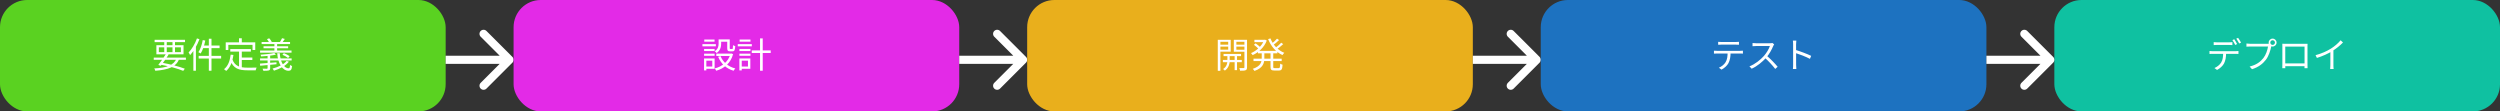 <svg width="920" height="41" viewBox="0 0 920 41" fill="none" xmlns="http://www.w3.org/2000/svg">
<rect x="0" y="0" width="920" height="41" fill="#333333" stroke="none"/>
<rect width="164" height="41" rx="10" fill="#5AD221"/>
<path d="M56.585 21.191V22.01H68.415V21.191H56.585ZM56.897 14.652V15.51H68.09V14.652H56.897ZM61.096 19.826C60.29 21.1 59.081 22.842 58.249 23.895L59.172 24.207C60.004 23.141 61.2 21.438 62.045 20.086L61.096 19.826ZM64.996 21.477C63.956 24.012 61.408 24.935 56.767 25.182C56.923 25.403 57.079 25.754 57.144 26.04C62.019 25.676 64.788 24.61 65.932 21.75L64.996 21.477ZM58.951 23.765C62.253 24.376 65.438 25.26 67.427 26.079L68.012 25.286C65.997 24.493 62.656 23.622 59.445 23.05L58.951 23.765ZM60.446 14.977V19.514H61.369V14.977H60.446ZM63.475 14.977V19.514H64.398V14.977H63.475ZM58.457 17.421H66.569V19.189H58.457V17.421ZM57.547 16.628V19.995H67.544V16.628H57.547ZM76.852 14.249V26.04H77.827V14.249H76.852ZM74.603 14.743C74.304 16.433 73.758 18.11 73.004 19.202C73.251 19.306 73.654 19.54 73.849 19.683C74.59 18.526 75.188 16.745 75.539 14.925L74.603 14.743ZM74.733 16.745L74.486 17.707H80.804V16.745H74.733ZM73.108 20.567V21.529H81.376V20.567H73.108ZM72.471 14.132C71.782 16.108 70.625 18.058 69.403 19.319C69.585 19.553 69.871 20.06 69.962 20.281C71.314 18.812 72.575 16.615 73.394 14.418L72.471 14.132ZM71.158 17.486V26.027H72.094V16.576L72.081 16.563L71.158 17.486ZM84.743 18.058V18.994H92.322V18.058H84.743ZM88.487 21.165V22.088H92.868V21.165H88.487ZM87.967 18.539V24.987L88.981 25.117V18.539H87.967ZM84.886 20.112C84.6 22.465 83.898 24.324 82.442 25.455C82.676 25.598 83.092 25.936 83.248 26.105C84.717 24.831 85.536 22.842 85.9 20.216L84.886 20.112ZM85.497 21.789L84.704 22.088C85.822 25.26 87.941 25.871 91.035 25.871H94.09C94.129 25.585 94.298 25.117 94.454 24.883C93.817 24.896 91.568 24.896 91.087 24.896C88.448 24.896 86.42 24.441 85.497 21.789ZM87.954 14.093V16.199H88.981V14.093H87.954ZM83.066 15.575V18.409H84.028V16.511H92.933V18.409H93.934V15.575H83.066ZM96.274 15.458V16.225H106.739V15.458H96.274ZM96.976 17.031V17.759H106.037V17.031H96.976ZM95.715 18.591V19.371H107.285V18.591H95.715ZM95.702 21.49V22.257H107.324V21.49H95.702ZM100.98 15.835V18.981H101.981V15.835H100.98ZM103.788 14.054C103.606 14.47 103.281 15.081 103.008 15.471L103.827 15.731C104.113 15.38 104.49 14.847 104.815 14.327L103.788 14.054ZM95.65 23.401L95.741 24.194C97.327 24.051 99.576 23.843 101.747 23.635V22.933C99.485 23.128 97.158 23.297 95.65 23.401ZM98.471 20.073V25.052C98.471 25.234 98.406 25.286 98.211 25.286C98.029 25.299 97.34 25.299 96.625 25.273C96.742 25.494 96.872 25.819 96.924 26.053C97.912 26.053 98.523 26.04 98.913 25.923C99.29 25.806 99.42 25.585 99.42 25.078V20.073H98.471ZM100.941 19.501C99.771 19.787 97.639 20.021 95.858 20.125C95.949 20.307 96.066 20.58 96.092 20.775C97.912 20.684 100.109 20.45 101.539 20.112L100.941 19.501ZM102.02 19.579C102.215 23.284 103.918 26.04 106.167 26.04C107.012 26.04 107.35 25.676 107.493 24.298C107.259 24.22 106.947 24.077 106.739 23.895C106.674 24.831 106.583 25.13 106.219 25.143C104.594 25.169 103.112 22.816 102.956 19.579H102.02ZM105.465 22.413C104.425 23.752 102.345 24.701 100.304 25.221C100.473 25.416 100.733 25.819 100.824 26.014C102.917 25.364 105.114 24.272 106.31 22.699L105.465 22.413ZM103.931 20.151C104.672 20.45 105.569 20.97 106.024 21.36L106.583 20.71C106.115 20.307 105.205 19.839 104.464 19.553L103.931 20.151ZM98.25 14.392C98.601 14.808 98.965 15.406 99.108 15.783L100.005 15.419C99.836 15.042 99.472 14.483 99.082 14.093L98.25 14.392Z" fill="white"/>
<path d="M188.561 23.061C189.146 22.475 189.146 21.525 188.561 20.939L179.015 11.393C178.429 10.808 177.479 10.808 176.893 11.393C176.308 11.979 176.308 12.929 176.893 13.515L185.379 22L176.893 30.485C176.308 31.071 176.308 32.021 176.893 32.607C177.479 33.192 178.429 33.192 179.015 32.607L188.561 23.061ZM164 23.5H174.5V20.5H164V23.5ZM174.5 23.5H187.5V20.5H174.5V23.5Z" fill="white"/>
<rect x="189" width="164" height="41" rx="10" fill="#E32AE7"/>
<path d="M264.448 14.496V16.069C264.448 16.979 264.253 18.058 263.005 18.864C263.2 18.994 263.577 19.332 263.707 19.514C265.098 18.591 265.384 17.213 265.384 16.082V14.496H264.448ZM267.62 14.496V17.707C267.62 18.63 267.854 18.89 268.647 18.89C268.816 18.89 269.388 18.89 269.557 18.89C270.259 18.89 270.493 18.487 270.571 16.966C270.324 16.901 269.934 16.758 269.752 16.615C269.726 17.863 269.674 18.032 269.453 18.032C269.323 18.032 268.894 18.032 268.79 18.032C268.582 18.032 268.543 17.98 268.543 17.694V14.496H267.62ZM265.15 20.632L264.279 20.905C265.319 23.453 267.256 25.247 269.96 26.04C270.09 25.793 270.376 25.403 270.597 25.195C267.984 24.532 266.047 22.868 265.15 20.632ZM268.79 19.722V19.878C268.01 22.764 265.657 24.519 263.031 25.182C263.213 25.39 263.46 25.806 263.564 26.04C266.411 25.208 268.855 23.336 269.778 19.93L269.154 19.683L268.985 19.722H268.79ZM263.603 19.722V20.606H269.167V19.722H263.603ZM264.838 14.496V15.367H268.088V14.496H264.838ZM259.105 18.019V18.799H262.979V18.019H259.105ZM259.17 14.548V15.328H262.953V14.548H259.17ZM259.105 19.761V20.541H262.979V19.761H259.105ZM258.494 16.251V17.057H263.434V16.251H258.494ZM259.573 21.516V22.322H262.121V24.493H259.573V25.312H262.979V21.516H259.573ZM259.092 21.516V25.91H259.937V21.516H259.092ZM276.642 18.539V19.501H283.623V18.539H276.642ZM279.697 14.119V26.04H280.685V14.119H279.697ZM272.105 18.019V18.799H276.161V18.019H272.105ZM272.183 14.548V15.328H276.174V14.548H272.183ZM272.105 19.761V20.541H276.161V19.761H272.105ZM271.494 16.251V17.057H276.668V16.251H271.494ZM272.56 21.516V22.322H275.251V24.493H272.56V25.312H276.122V21.516H272.56ZM272.092 21.516V25.91H272.963V21.516H272.092Z" fill="white"/>
<path d="M377.561 23.061C378.146 22.475 378.146 21.525 377.561 20.939L368.015 11.393C367.429 10.808 366.479 10.808 365.893 11.393C365.308 11.979 365.308 12.929 365.893 13.515L374.379 22L365.893 30.485C365.308 31.071 365.308 32.021 365.893 32.607C366.479 33.192 367.429 33.192 368.015 32.607L377.561 23.061ZM353 23.5H363.5V20.5H353V23.5ZM363.5 23.5H376.5V20.5H363.5V23.5Z" fill="white"/>
<rect x="378" width="164" height="41" rx="10" fill="#E9AF1C"/>
<path d="M450.263 19.839V20.645H456.711V19.839H450.263ZM450.016 22.062V22.894H456.984V22.062H450.016ZM454.345 20.099V25.806H455.229V20.099H454.345ZM451.68 20.138V22.504C451.68 23.219 451.407 24.597 450.094 25.403C450.315 25.533 450.614 25.806 450.744 25.988C452.213 25 452.525 23.297 452.525 22.504V20.138H451.68ZM448.651 16.446V17.148H452.304V16.446H448.651ZM454.644 16.446V17.148H458.323V16.446H454.644ZM457.946 14.639V24.779C457.946 24.974 457.881 25.052 457.673 25.052C457.465 25.065 456.763 25.065 456.048 25.039C456.191 25.312 456.321 25.767 456.36 26.027C457.348 26.027 457.998 26.014 458.388 25.845C458.778 25.676 458.908 25.364 458.908 24.779V14.639H457.946ZM448.729 14.639V15.393H451.979V18.279H448.729V19.02H452.902V14.639H448.729ZM458.414 14.639H454.046V19.033H458.414V18.292H454.982V15.393H458.414V14.639ZM448.144 14.639V26.053H449.106V14.639H448.144ZM462.925 18.708V19.631H470.075V18.708H462.925ZM461.625 14.639V15.51H465.499V14.639H461.625ZM461.287 21.581V22.478H471.661V21.581H461.287ZM465.161 14.639V14.834C464.368 16.953 462.314 18.747 460.364 19.54C460.559 19.722 460.845 20.06 460.975 20.281C463.094 19.332 465.226 17.486 466.175 14.912L465.525 14.6L465.343 14.639H465.161ZM464.316 19.15V21.36C464.316 22.829 463.965 24.35 461.014 25.338C461.222 25.52 461.521 25.884 461.651 26.105C464.862 24.987 465.278 23.18 465.278 21.373V19.15H464.316ZM467.527 14.132L466.669 14.379C467.696 17.018 469.581 19.215 471.947 20.268C472.103 20.021 472.402 19.644 472.623 19.436C470.309 18.539 468.437 16.485 467.527 14.132ZM461.443 16.485C462.054 16.94 462.808 17.59 463.172 17.993L463.822 17.408C463.445 17.005 462.678 16.381 462.067 15.952L461.443 16.485ZM469.945 14.223C469.451 14.821 468.554 15.64 467.904 16.121L468.502 16.589C469.165 16.134 470.036 15.406 470.699 14.743L469.945 14.223ZM471.492 15.718C470.933 16.329 469.958 17.187 469.243 17.681L469.841 18.149C470.569 17.655 471.505 16.914 472.22 16.238L471.492 15.718ZM467.553 19.176V24.571C467.553 25.65 467.839 25.949 468.944 25.949C469.178 25.949 470.413 25.949 470.66 25.949C471.622 25.949 471.895 25.481 471.986 23.804C471.713 23.752 471.323 23.583 471.102 23.414C471.05 24.805 470.985 25.065 470.569 25.065C470.309 25.065 469.282 25.065 469.087 25.065C468.632 25.065 468.554 24.987 468.554 24.571V19.176H467.553Z" fill="white"/>
<path d="M566.561 23.061C567.146 22.475 567.146 21.525 566.561 20.939L557.015 11.393C556.429 10.808 555.479 10.808 554.893 11.393C554.308 11.979 554.308 12.929 554.893 13.515L563.379 22L554.893 30.485C554.308 31.071 554.308 32.021 554.893 32.607C555.479 33.192 556.429 33.192 557.015 32.607L566.561 23.061ZM542 23.5H552.5V20.5H542V23.5ZM552.5 23.5H565.5V20.5H552.5V23.5Z" fill="white"/>
<rect x="756" width="164" height="41" rx="10" fill="#0FC1A1"/>
<path d="M814.639 15.51V16.589C814.977 16.563 815.393 16.537 815.835 16.537C816.563 16.537 819.592 16.537 820.32 16.537C820.684 16.537 821.139 16.563 821.529 16.589V15.51C821.152 15.549 820.684 15.575 820.32 15.575C819.592 15.575 816.563 15.575 815.809 15.575C815.393 15.575 815.003 15.549 814.639 15.51ZM813.092 18.773V19.852C813.443 19.826 813.833 19.813 814.223 19.813C814.977 19.813 822.036 19.813 822.725 19.813C823.05 19.813 823.466 19.826 823.752 19.852V18.773C823.427 18.812 822.998 18.838 822.725 18.838C822.036 18.838 814.977 18.838 814.223 18.838C813.82 18.838 813.443 18.812 813.092 18.773ZM819.215 19.293L818.123 19.306C818.11 20.736 818.019 22.01 817.369 23.037C816.849 23.869 815.913 24.61 814.912 25.039L815.874 25.741C816.979 25.182 817.954 24.246 818.435 23.375C819.007 22.283 819.215 20.931 819.215 19.293ZM822.205 14.444L821.516 14.743C821.867 15.237 822.309 16.017 822.556 16.537L823.258 16.225C822.998 15.705 822.53 14.912 822.205 14.444ZM823.622 13.924L822.946 14.223C823.31 14.704 823.739 15.445 824.025 16.004L824.714 15.692C824.467 15.211 823.973 14.405 823.622 13.924ZM835.465 15.666C835.465 15.198 835.842 14.808 836.323 14.808C836.791 14.808 837.181 15.198 837.181 15.666C837.181 16.147 836.791 16.524 836.323 16.524C835.842 16.524 835.465 16.147 835.465 15.666ZM834.867 15.666C834.867 16.472 835.517 17.122 836.323 17.122C837.129 17.122 837.779 16.472 837.779 15.666C837.779 14.86 837.129 14.21 836.323 14.21C835.517 14.21 834.867 14.86 834.867 15.666ZM835.998 16.537L835.205 16.03C834.958 16.095 834.711 16.108 834.503 16.108C833.918 16.108 828.731 16.108 827.99 16.108C827.561 16.108 827.041 16.056 826.69 16.017V17.174C827.015 17.148 827.457 17.122 827.977 17.122C828.731 17.122 833.879 17.122 834.633 17.122C834.451 18.37 833.853 20.19 832.93 21.36C831.838 22.751 830.382 23.856 827.86 24.493L828.744 25.468C831.123 24.714 832.67 23.518 833.853 21.984C834.893 20.658 835.517 18.552 835.803 17.187C835.855 16.94 835.907 16.719 835.998 16.537ZM839.898 16.095C839.911 16.42 839.911 16.81 839.911 17.109C839.911 17.616 839.911 22.985 839.911 23.518C839.911 23.973 839.885 24.922 839.885 25.091H840.99C840.99 24.922 840.977 24.09 840.977 23.661C840.977 23.128 840.977 17.148 840.977 17.148H848.075C848.075 17.148 848.075 23.18 848.075 23.661C848.075 24.207 848.062 24.948 848.049 25.091H849.18C849.167 24.948 849.154 23.934 849.154 23.518C849.154 23.024 849.154 17.72 849.154 17.109C849.154 16.784 849.154 16.42 849.18 16.108C848.777 16.121 848.309 16.121 848.036 16.121C847.399 16.121 841.744 16.121 841.055 16.121C840.743 16.121 840.405 16.121 839.898 16.095ZM848.504 23.336H840.457V24.35H848.504V23.336ZM852.118 20.307L852.625 21.321C854.718 20.671 856.785 19.722 858.215 18.838C859.736 17.889 861.101 16.797 862.219 15.64L861.348 14.821C860.451 15.913 859.151 17.031 857.786 17.889C856.343 18.786 854.367 19.709 852.118 20.307ZM857.578 18.422V24.025C857.578 24.506 857.539 25.156 857.5 25.403H858.787C858.722 25.156 858.696 24.506 858.696 24.025V18.084L857.578 18.422Z" fill="white"/>
<rect x="567" width="164" height="41" rx="10" fill="#1D72C0"/>
<path d="M632.282 15.393V16.472C632.62 16.446 633.049 16.42 633.478 16.42C634.219 16.42 638.002 16.42 638.73 16.42C639.094 16.42 639.549 16.446 639.939 16.472V15.393C639.562 15.432 639.094 15.458 638.73 15.458C638.002 15.458 634.219 15.458 633.465 15.458C633.036 15.458 632.659 15.432 632.282 15.393ZM630.735 18.656V19.735C631.086 19.709 631.476 19.696 631.866 19.696C632.62 19.696 639.679 19.696 640.368 19.696C640.693 19.696 641.096 19.709 641.395 19.722V18.656C641.07 18.695 640.641 18.708 640.368 18.708C639.679 18.708 632.62 18.708 631.866 18.708C631.463 18.708 631.086 18.695 630.735 18.656ZM636.858 19.176L635.766 19.189C635.753 20.619 635.649 21.893 634.999 22.92C634.492 23.752 633.556 24.493 632.555 24.922L633.517 25.624C634.609 25.052 635.597 24.129 636.065 23.258C636.65 22.166 636.858 20.814 636.858 19.176ZM652.887 16.316L652.237 15.809C652.029 15.874 651.678 15.913 651.262 15.913C650.768 15.913 646.751 15.913 646.244 15.913C645.841 15.913 645.1 15.861 644.931 15.835V17.005C645.074 16.992 645.776 16.94 646.244 16.94C646.686 16.94 650.846 16.94 651.314 16.94C650.976 18.019 650.027 19.566 649.143 20.567C647.804 22.049 645.893 23.609 643.787 24.415L644.619 25.286C646.673 24.35 648.532 22.803 649.988 21.178C651.067 19.982 652.055 18.162 652.575 16.875C652.64 16.706 652.809 16.42 652.887 16.316ZM650.157 20.502L649.416 21.23C650.82 22.465 652.341 24.129 653.277 25.364L654.174 24.571C653.29 23.492 651.561 21.672 650.157 20.502ZM659.868 23.856C659.868 24.337 659.855 24.987 659.79 25.403H661.051C660.999 24.974 660.973 24.272 660.973 23.856C660.973 23.245 660.96 18.318 660.96 16.303C660.96 15.9 660.999 15.341 661.051 14.938H659.777C659.842 15.354 659.868 15.926 659.868 16.303C659.868 17.382 659.868 23.128 659.868 23.856ZM660.726 18.357V19.501C662.143 19.943 664.574 20.866 666.056 21.659L666.511 20.554C665.068 19.852 662.442 18.851 660.726 18.357Z" fill="white"/>
<path d="M755.561 23.061C756.146 22.475 756.146 21.525 755.561 20.939L746.015 11.393C745.429 10.808 744.479 10.808 743.893 11.393C743.308 11.979 743.308 12.929 743.893 13.515L752.379 22L743.893 30.485C743.308 31.071 743.308 32.021 743.893 32.607C744.479 33.192 745.429 33.192 746.015 32.607L755.561 23.061ZM731 23.5H741.5V20.5H731V23.5ZM741.5 23.5H754.5V20.5H741.5V23.5Z" fill="white"/>
</svg>
